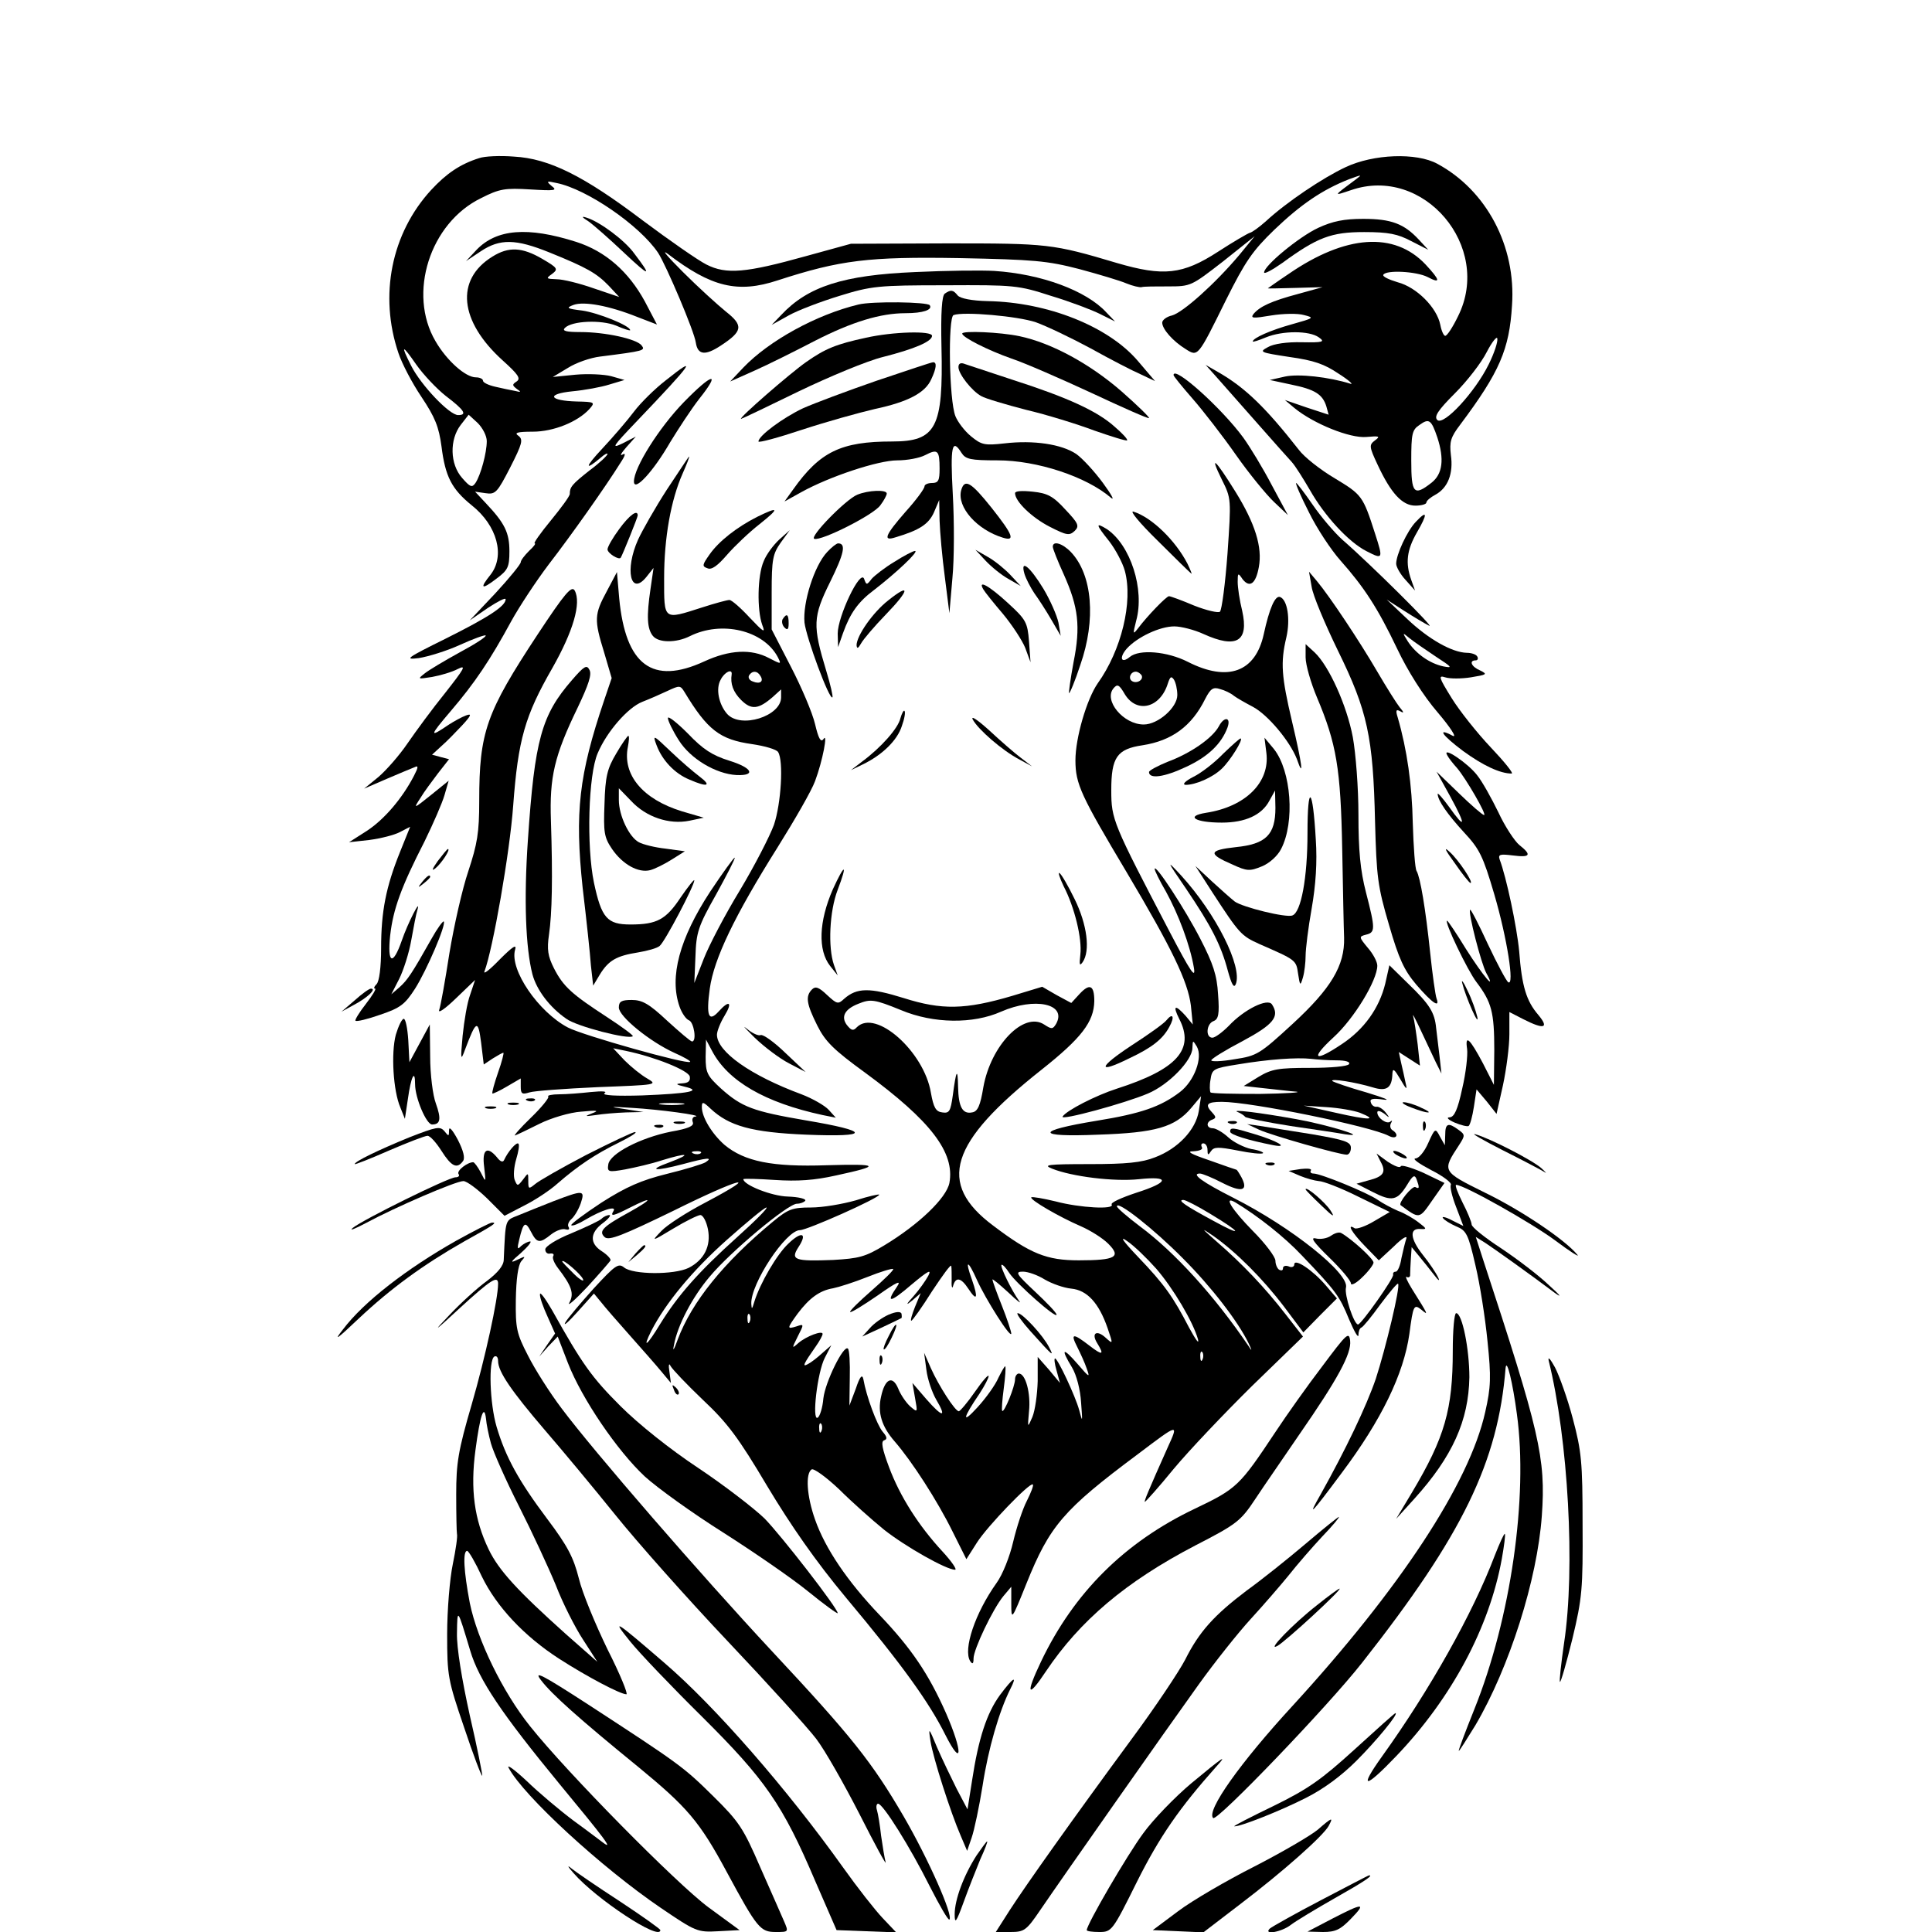 <?xml version="1.0" standalone="no"?>
<!DOCTYPE svg PUBLIC "-//W3C//DTD SVG 20010904//EN"
 "http://www.w3.org/TR/2001/REC-SVG-20010904/DTD/svg10.dtd">
<svg version="1.0" xmlns="http://www.w3.org/2000/svg"
 width="512pt" height="512pt" viewBox="0 0 512 512"
 preserveAspectRatio="xMidYMid meet">
<g transform="translate(0,512) scale(0.1,-0.1)"
fill="#000000" stroke="none">
<path d="M1270 4701 c-51 -16 -87 -41 -127 -84 -106 -115 -139 -280 -87 -433
9 -27 36 -79 61 -116 36 -54 46 -79 53 -131 10 -80 27 -113 80 -156 68 -54 89
-134 50 -184 -30 -37 -24 -41 15 -11 31 23 35 31 35 73 0 49 -12 74 -62 127
l-29 31 28 -4 c26 -4 31 2 65 68 32 63 35 74 22 84 -12 8 -4 11 38 11 55 0
119 26 150 60 16 18 14 19 -33 20 -75 2 -82 20 -12 27 32 3 76 11 98 18 l40
12 -35 10 c-19 5 -62 7 -95 4 l-60 -6 40 24 c22 14 60 27 85 30 118 15 121 16
110 30 -14 17 -96 35 -162 35 -38 0 -49 3 -41 11 19 19 96 22 136 6 20 -9 37
-14 37 -12 0 12 -85 46 -127 52 -41 5 -44 7 -23 15 28 10 94 -2 169 -32 l52
-20 -32 61 c-43 79 -104 133 -182 158 -129 41 -211 34 -264 -21 l-28 -30 39
26 c51 34 93 33 182 -3 99 -40 125 -55 157 -88 l28 -30 -68 23 c-37 13 -81 24
-98 24 -28 1 -29 2 -12 14 17 13 15 16 -26 40 -53 31 -89 33 -132 6 -99 -61
-88 -171 27 -275 41 -37 49 -48 37 -56 -12 -8 -12 -10 1 -20 12 -8 11 -9 -5
-5 -11 2 -35 7 -52 11 -18 4 -33 11 -33 16 0 5 -9 9 -19 9 -27 0 -77 44 -107
96 -74 126 -15 313 121 379 49 25 64 27 130 23 66 -4 73 -3 57 9 -15 13 -14
14 13 8 80 -16 220 -112 269 -185 21 -32 96 -208 100 -238 5 -33 25 -35 66 -8
58 38 61 53 14 90 -21 17 -73 64 -114 105 -41 41 -59 62 -40 48 115 -88 185
-105 291 -70 166 54 241 63 481 59 198 -4 233 -7 318 -29 52 -14 109 -31 125
-38 17 -7 35 -11 40 -10 6 2 37 2 71 2 60 0 61 1 145 66 l84 67 -41 -50 c-64
-76 -149 -152 -178 -160 -14 -3 -26 -12 -26 -19 0 -17 28 -49 62 -70 33 -21
32 -22 107 130 51 102 70 130 128 186 70 67 127 106 198 134 33 12 36 13 20 1
-63 -47 -63 -46 -15 -30 193 67 376 -150 284 -334 -14 -29 -29 -52 -34 -52 -4
0 -10 13 -13 29 -9 46 -63 100 -113 113 -23 7 -41 15 -38 20 8 13 87 9 117 -6
36 -19 34 -9 -5 33 -83 88 -212 79 -363 -25 -30 -20 -55 -38 -55 -38 0 -1 33
0 73 1 l72 2 -65 -18 c-71 -19 -101 -33 -118 -53 -9 -12 -1 -12 47 -4 31 5 70
6 87 1 28 -7 26 -8 -31 -24 -58 -16 -105 -37 -105 -46 0 -2 16 3 35 11 44 18
115 18 140 0 17 -12 12 -14 -45 -13 -39 1 -75 -4 -90 -13 -24 -13 -21 -14 57
-26 65 -9 93 -19 130 -44 27 -17 41 -30 32 -27 -57 18 -138 27 -174 19 l-40
-9 56 -12 c64 -13 84 -26 94 -58 l6 -22 -58 19 -58 20 25 -21 c51 -42 148 -81
191 -77 34 3 38 2 23 -9 -16 -12 -16 -16 7 -65 35 -75 65 -108 100 -108 16 0
29 4 29 8 0 5 11 14 24 21 33 18 48 56 41 105 -4 35 -1 47 25 81 104 139 130
199 137 316 11 157 -68 305 -198 375 -55 30 -169 26 -243 -9 -60 -28 -157 -93
-212 -144 -17 -15 -36 -29 -42 -30 -6 -2 -44 -24 -84 -50 -94 -61 -145 -66
-268 -30 -171 51 -183 52 -450 52 l-255 -1 -120 -33 c-158 -44 -210 -49 -263
-22 -22 11 -98 64 -169 117 -156 118 -248 164 -341 169 -37 3 -78 1 -92 -4z
m2675 -547 c-36 -73 -119 -163 -136 -147 -9 9 1 25 47 71 32 32 70 81 84 109
14 27 27 43 28 36 2 -8 -8 -39 -23 -69z m-2764 -83 c50 -38 58 -51 33 -51 -23
0 -98 79 -124 130 -29 57 -25 59 13 4 19 -27 54 -64 78 -83z m109 -120 c0 -31
-16 -90 -30 -111 -9 -13 -14 -11 -35 13 -33 37 -34 102 -4 141 l21 27 24 -22
c13 -13 24 -34 24 -48z m2519 10 c19 -58 14 -97 -15 -120 -47 -37 -54 -29 -54
58 0 71 2 82 22 95 25 18 31 14 47 -33z"/>
<path d="M1560 4533 c14 -10 56 -47 94 -83 69 -65 75 -65 27 -2 -25 35 -91 84
-126 95 -15 5 -14 2 5 -10z"/>
<path d="M3493 4516 c-51 -24 -143 -100 -143 -118 0 -5 21 6 48 25 93 68 130
82 217 82 65 0 89 -5 125 -24 l45 -23 -25 27 c-39 42 -73 55 -147 55 -51 0
-81 -6 -120 -24z"/>
<path d="M2425 4399 c-190 -8 -284 -38 -355 -114 l-25 -26 45 25 c25 14 86 37
135 52 84 26 102 28 280 28 182 1 194 0 280 -28 50 -15 108 -37 130 -48 l40
-20 -23 24 c-53 58 -173 102 -297 110 -33 2 -127 1 -210 -3z"/>
<path d="M2504 4342 c-8 -5 -11 -50 -9 -142 5 -214 -14 -250 -131 -250 -135 0
-191 -27 -262 -127 l-23 -32 45 25 c74 41 203 84 254 84 26 0 59 6 74 14 33
17 38 13 38 -36 0 -31 -3 -38 -20 -38 -11 0 -20 -4 -20 -9 0 -6 -22 -36 -50
-67 -55 -63 -61 -79 -27 -68 64 19 88 35 102 66 l14 33 1 -55 c1 -30 7 -98 14
-150 l12 -95 8 93 c5 51 5 151 1 222 -7 128 -2 150 23 110 11 -17 23 -20 96
-20 104 0 235 -43 300 -99 11 -9 1 9 -21 39 -22 30 -54 65 -71 77 -39 26 -113
37 -190 28 -53 -6 -61 -4 -89 19 -17 14 -35 38 -41 53 -17 42 -20 262 -5 268
27 10 171 -3 218 -19 28 -10 93 -41 145 -69 52 -29 112 -60 133 -69 l38 -18
-46 54 c-78 91 -238 155 -397 158 -43 1 -73 7 -80 15 -12 15 -18 16 -34 5z"/>
<path d="M2275 4313 c-112 -27 -237 -96 -305 -167 l-35 -37 65 29 c36 16 108
52 160 79 98 50 173 73 240 73 46 0 72 9 64 21 -5 9 -153 11 -189 2z"/>
<path d="M2295 4225 c-79 -17 -108 -29 -158 -64 -43 -30 -182 -151 -173 -151
2 0 71 33 153 73 81 39 182 81 223 91 83 21 130 41 130 56 0 14 -104 11 -175
-5z"/>
<path d="M2550 4236 c0 -10 70 -45 130 -66 36 -12 132 -54 214 -92 81 -38 149
-68 151 -66 2 2 -31 34 -73 71 -84 73 -185 128 -270 146 -52 11 -152 15 -152
7z"/>
<path d="M2323 4111 c-78 -27 -166 -60 -195 -73 -53 -25 -118 -73 -118 -88 0
-4 52 10 115 31 64 21 150 45 193 55 89 19 134 43 150 79 14 30 15 45 5 45 -5
0 -72 -23 -150 -49z"/>
<path d="M2540 4147 c0 -18 36 -64 61 -77 10 -6 64 -22 118 -36 55 -13 136
-38 181 -55 46 -16 84 -28 87 -26 2 3 -13 19 -34 37 -46 41 -125 77 -268 123
-60 20 -118 39 -127 42 -12 5 -18 2 -18 -8z"/>
<path d="M1763 4111 c-27 -21 -65 -58 -83 -82 -18 -24 -56 -68 -84 -98 -46
-49 -48 -61 -3 -23 9 8 17 12 17 9 0 -4 -21 -24 -48 -44 -47 -37 -52 -44 -52
-62 0 -6 -23 -37 -50 -70 -28 -34 -47 -61 -43 -61 4 0 -3 -9 -15 -20 -12 -12
-22 -25 -22 -30 0 -5 -30 -42 -67 -82 l-68 -72 48 33 c26 17 47 28 47 23 0
-18 -44 -47 -158 -104 -105 -52 -112 -57 -72 -52 25 4 74 19 109 35 35 16 66
27 68 25 3 -3 -28 -23 -69 -45 -40 -22 -82 -47 -93 -56 -19 -15 -18 -15 20 -9
22 4 53 13 68 21 24 12 18 2 -33 -63 -34 -42 -78 -102 -100 -134 -21 -31 -56
-71 -77 -89 l-38 -31 60 26 c33 14 66 28 74 31 10 5 10 0 -2 -23 -31 -60 -79
-116 -125 -146 l-47 -30 54 6 c30 4 66 13 81 21 l27 14 -27 -67 c-37 -92 -50
-157 -50 -255 0 -51 -5 -88 -12 -95 -7 -7 -8 -12 -4 -12 4 0 -7 -18 -24 -40
-18 -23 -30 -43 -28 -45 3 -3 32 4 66 16 53 18 65 27 92 69 31 49 83 170 76
178 -2 2 -17 -18 -32 -45 -53 -94 -64 -110 -85 -129 l-22 -19 21 41 c11 22 26
68 32 103 6 34 13 70 16 79 11 37 -26 -36 -41 -80 -24 -69 -39 -62 -31 13 8
70 29 128 91 249 23 47 47 102 53 123 l11 38 -47 -38 c-46 -37 -47 -37 -28 -8
10 17 32 46 47 66 l29 37 -23 6 -22 6 25 23 c14 12 38 37 55 55 24 26 26 32
10 26 -11 -4 -31 -15 -45 -24 -53 -36 -53 -32 4 35 65 76 105 136 161 239 21
38 65 105 99 150 61 79 152 208 190 269 14 21 15 28 5 22 -7 -4 -3 4 11 20
l25 28 -35 -18 c-31 -15 -27 -9 35 56 153 160 167 181 78 110z"/>
<path d="M3221 4124 c55 -62 185 -210 202 -228 10 -11 31 -45 48 -74 39 -69
103 -139 151 -163 43 -22 44 -21 22 47 -32 100 -35 103 -106 146 -39 23 -82
57 -96 76 -87 111 -142 165 -214 206 l-33 19 26 -29z"/>
<path d="M3110 4126 c0 -3 23 -31 50 -62 28 -32 80 -99 115 -149 35 -50 81
-106 101 -125 l37 -35 -43 80 c-23 44 -57 100 -75 125 -57 78 -185 193 -185
166z"/>
<path d="M1812 4054 c-65 -67 -132 -173 -132 -210 0 -29 51 26 96 104 22 36
56 88 77 115 59 74 35 69 -41 -9z"/>
<path d="M1767 3822 c-31 -48 -65 -108 -76 -132 -36 -80 -20 -151 22 -99 l19
24 -8 -55 c-11 -74 -9 -106 6 -125 15 -19 62 -19 98 -1 84 42 195 16 233 -55
10 -20 10 -20 -23 -3 -47 25 -105 22 -172 -9 -137 -63 -208 -10 -225 167 l-6
70 -27 -51 c-33 -61 -34 -75 -7 -162 l20 -68 -20 -59 c-67 -198 -78 -297 -57
-496 10 -84 20 -177 22 -207 l6 -53 18 30 c23 37 44 49 101 58 24 4 50 11 57
17 14 11 92 160 92 174 0 4 -16 -16 -36 -45 -39 -59 -63 -72 -133 -72 -62 0
-77 17 -97 111 -20 96 -15 286 10 343 24 57 80 121 118 136 18 7 48 20 67 29
32 15 34 15 45 -3 61 -101 94 -126 179 -138 34 -5 65 -14 69 -21 15 -23 8
-137 -11 -193 -11 -30 -51 -108 -90 -173 -39 -64 -82 -146 -96 -182 l-25 -64
3 70 c2 64 7 80 55 165 28 51 51 95 49 97 -2 1 -31 -39 -65 -90 -81 -124 -109
-226 -81 -305 6 -17 17 -33 25 -36 13 -5 21 -56 8 -56 -4 0 -33 25 -66 55 -48
45 -66 55 -94 55 -27 0 -34 -4 -34 -20 0 -24 83 -91 147 -120 25 -11 44 -22
42 -24 -7 -8 -284 70 -324 91 -78 41 -155 153 -140 206 5 16 -6 9 -41 -26 -26
-27 -44 -41 -40 -31 22 58 67 314 76 439 13 175 31 238 104 365 55 97 77 172
59 205 -8 14 -26 -7 -98 -116 -137 -208 -155 -259 -155 -442 0 -84 -5 -113
-29 -186 -16 -47 -38 -145 -50 -217 -11 -71 -23 -139 -27 -150 -4 -11 15 2 44
30 l51 49 -13 -39 c-8 -21 -16 -70 -20 -109 -6 -65 -5 -68 7 -35 29 77 34 79
42 17 l7 -58 24 16 c13 8 25 15 28 15 2 0 -4 -24 -14 -52 -10 -29 -17 -54 -15
-56 1 -1 19 7 39 19 l36 21 0 -22 c0 -19 4 -21 23 -15 12 4 94 10 182 14 156
6 159 6 130 23 -16 9 -43 31 -60 48 l-30 32 34 -7 c77 -16 166 -52 169 -68 2
-12 -4 -17 -20 -18 -19 -1 -18 -3 7 -9 47 -11 12 -18 -113 -23 -69 -2 -108 0
-100 6 8 5 -5 6 -36 3 -27 -3 -65 -6 -84 -6 -19 0 -33 -3 -29 -6 3 -3 -18 -29
-46 -56 -29 -28 -47 -49 -42 -47 6 2 35 16 65 31 30 15 80 30 110 32 42 4 49
3 30 -4 -22 -9 -21 -9 9 -5 18 3 54 6 80 7 l46 1 -50 8 c-43 6 -40 7 20 3 71
-4 190 -20 168 -23 -7 0 -10 -7 -7 -15 4 -10 -12 -17 -58 -25 -80 -16 -162
-58 -166 -87 -3 -20 0 -21 45 -13 26 5 70 15 97 24 68 21 82 18 21 -5 -61 -22
-41 -25 35 -5 63 17 81 19 60 5 -8 -5 -54 -19 -103 -31 -68 -17 -107 -34 -173
-76 -47 -31 -83 -58 -80 -60 3 -3 20 4 38 15 42 25 83 38 74 23 -10 -16 -1
-14 44 9 61 31 61 23 0 -11 -73 -40 -85 -52 -67 -68 12 -9 47 5 181 70 175 87
240 104 87 23 -50 -26 -103 -60 -118 -76 -28 -29 -27 -29 31 6 33 20 66 36 72
36 7 0 16 -17 20 -37 9 -45 -10 -82 -51 -103 -39 -19 -148 -18 -171 1 -15 12
-23 7 -81 -56 -35 -39 -69 -79 -75 -90 -6 -11 9 2 33 29 l43 48 19 -23 c10
-13 45 -53 77 -89 32 -36 69 -78 83 -95 l25 -30 -4 30 c-3 18 -1 24 3 15 5 -9
43 -49 86 -90 65 -61 94 -100 170 -228 63 -105 129 -200 209 -296 149 -178
220 -277 263 -363 46 -91 47 -46 2 57 -46 104 -92 172 -176 260 -85 89 -144
176 -171 253 -22 62 -26 122 -9 133 6 3 38 -20 73 -53 33 -33 87 -81 119 -107
57 -45 165 -106 188 -106 6 0 -9 22 -33 48 -63 68 -113 146 -142 224 -18 48
-22 68 -13 71 9 3 8 9 -4 23 -15 18 -43 93 -51 139 -3 14 -9 8 -20 -25 l-17
-45 1 73 c1 40 -1 75 -5 78 -11 11 -60 -88 -65 -132 -2 -24 -9 -47 -15 -51
-16 -10 -1 121 19 159 l17 33 -24 -21 c-13 -12 -30 -25 -38 -29 -16 -9 -12 0
21 47 10 14 18 29 18 33 0 10 -43 -6 -64 -24 -18 -16 -18 -15 -2 17 17 33 17
34 -3 27 -26 -8 -26 -6 3 34 31 41 58 61 94 67 15 3 56 16 91 30 35 14 65 23
68 21 2 -3 -24 -28 -57 -57 -33 -29 -59 -54 -57 -57 3 -2 35 18 73 44 51 36
64 42 51 23 -31 -45 -18 -43 39 6 43 36 54 42 44 23 -7 -13 -24 -37 -39 -54
-21 -23 -21 -26 -3 -11 l22 19 -15 -36 c-8 -20 -13 -37 -10 -37 3 0 28 35 55
78 28 42 50 73 51 67 1 -5 1 -23 1 -40 -1 -16 2 -22 4 -12 7 24 21 21 40 -8
23 -35 27 -26 10 23 -20 55 -11 54 13 0 23 -51 90 -157 91 -142 0 5 -11 39
-25 74 -14 35 -25 66 -25 69 0 3 19 -13 42 -34 23 -22 36 -32 29 -23 -19 26
-51 91 -47 96 3 2 12 -8 21 -22 19 -28 125 -122 125 -110 0 5 -26 32 -57 61
-50 47 -54 53 -32 53 13 0 39 -9 58 -21 19 -11 50 -22 70 -24 42 -4 73 -38 96
-104 15 -44 15 -44 -5 -26 -24 22 -39 12 -22 -15 19 -31 14 -33 -21 -6 -44 34
-51 33 -32 -4 8 -16 20 -42 25 -57 9 -25 7 -24 -24 12 -40 46 -46 42 -15 -9
12 -20 22 -59 24 -93 4 -53 4 -54 -5 -20 -10 37 -57 137 -64 137 -3 0 -1 -15
4 -32 l9 -33 -29 35 -30 34 0 -64 c-1 -36 -7 -78 -14 -95 -13 -30 -13 -30 -9
15 5 47 -9 100 -27 100 -5 0 -10 -7 -10 -15 0 -19 -29 -90 -34 -84 -2 2 0 29
4 59 4 30 6 57 4 59 -1 2 -9 -12 -18 -30 -8 -19 -33 -54 -56 -79 -42 -46 -39
-29 6 37 13 20 24 41 24 46 0 6 -16 -12 -36 -41 -20 -29 -40 -52 -43 -52 -10
0 -54 69 -74 114 l-18 41 6 -45 c3 -25 15 -60 26 -79 29 -49 17 -48 -26 1
l-37 43 7 -40 c7 -39 7 -39 -13 -22 -11 10 -26 32 -32 48 -15 35 -35 25 -45
-22 -10 -43 2 -80 36 -119 46 -53 113 -157 153 -238 l37 -74 28 44 c28 44 141
161 148 154 3 -2 -5 -22 -16 -44 -11 -21 -27 -70 -36 -108 -9 -39 -28 -87 -44
-109 -57 -80 -89 -176 -70 -207 6 -9 9 -8 9 7 0 24 51 131 79 165 l21 25 0
-45 c0 -45 1 -44 40 53 62 154 98 196 295 343 110 83 109 83 79 17 -50 -112
-63 -143 -60 -143 2 0 37 39 77 88 40 48 133 146 207 219 l135 131 -46 59
c-55 71 -115 134 -182 192 -42 37 -44 39 -10 16 61 -43 131 -113 188 -188 l51
-68 44 45 45 45 -29 34 c-34 40 -84 74 -84 56 0 -6 -7 -9 -15 -5 -8 3 -15 1
-15 -5 0 -6 -4 -7 -10 -4 -5 3 -10 14 -10 24 0 10 -27 46 -60 79 -55 56 -79
94 -47 76 60 -36 131 -92 177 -141 91 -95 100 -108 125 -169 14 -33 25 -52 25
-42 0 9 3 18 8 20 4 1 27 29 50 61 24 32 45 57 47 55 7 -6 -33 -172 -59 -252
-25 -73 -80 -188 -146 -306 -36 -63 -28 -56 56 57 105 140 164 262 179 368 10
76 12 80 32 64 19 -16 19 -15 -25 55 -13 21 -19 35 -14 32 5 -3 10 0 9 7 0 6
1 26 2 42 l2 30 19 -23 c11 -13 29 -36 40 -50 12 -16 17 -19 11 -7 -5 11 -23
38 -40 59 -34 43 -37 72 -6 69 17 -1 16 1 -5 17 -14 11 -38 25 -55 31 -16 7
-41 20 -55 30 -28 19 -150 69 -169 69 -7 0 -10 4 -7 8 3 5 -9 6 -27 4 l-32 -5
30 -13 c17 -7 39 -13 50 -14 11 0 58 -18 104 -41 l84 -41 -41 -24 c-23 -14
-47 -22 -52 -19 -22 14 -8 -11 27 -47 l37 -38 40 37 c21 21 36 30 33 21 -3 -9
-9 -33 -13 -52 -3 -20 -10 -36 -15 -36 -5 0 -8 -3 -7 -8 3 -8 -84 -131 -93
-132 -11 0 -37 79 -32 98 9 37 -143 159 -299 238 -81 41 -113 64 -88 64 6 0
33 -11 60 -25 51 -26 69 -21 50 15 -6 11 -12 20 -13 20 -1 0 -33 11 -72 25
-50 17 -62 24 -42 24 16 1 26 5 22 11 -3 6 -1 10 4 10 6 0 11 -8 11 -17 0 -15
2 -15 9 -4 8 12 19 12 71 2 34 -7 64 -10 67 -7 3 2 -11 8 -31 11 -19 4 -47 18
-61 31 -14 13 -33 24 -41 24 -17 0 -19 17 -1 23 10 4 10 7 0 18 -21 22 -15 29
25 29 77 0 395 -65 442 -90 21 -11 29 3 10 15 -6 4 -7 12 -4 18 4 7 4 9 -1 5
-9 -9 -35 9 -35 24 0 6 8 4 18 -3 15 -13 16 -12 4 3 -8 10 -19 16 -24 15 -6
-1 -13 4 -15 11 -4 10 4 12 33 8 22 -3 1 5 -45 19 -46 13 -86 27 -90 30 -7 8
62 -3 108 -17 36 -11 50 -1 51 37 1 15 5 12 21 -15 16 -28 19 -30 14 -10 -3
14 -8 38 -12 54 l-6 28 28 -18 28 -18 -6 56 c-4 31 -9 65 -12 75 -3 10 6 -7
20 -37 14 -30 32 -68 40 -85 l15 -30 -5 45 c-3 25 -7 59 -9 75 -4 42 -17 63
-74 118 l-50 49 -11 -49 c-16 -65 -56 -121 -115 -160 -73 -49 -85 -40 -22 18
54 49 116 151 116 190 0 10 -11 31 -25 47 -24 29 -24 30 -5 35 25 6 25 15 0
112 -15 58 -20 111 -20 206 0 71 -7 162 -15 206 -16 84 -63 188 -101 224 l-24
22 0 -35 c0 -20 14 -68 30 -106 52 -123 63 -189 67 -402 2 -107 4 -213 5 -235
2 -74 -35 -135 -136 -228 -88 -81 -95 -85 -154 -94 -34 -6 -62 -7 -62 -3 0 4
37 27 83 51 82 44 99 65 78 97 -11 18 -74 -13 -115 -57 -17 -17 -36 -31 -43
-31 -19 0 -16 37 3 44 13 5 16 18 12 71 -3 51 -13 81 -47 147 -40 78 -121 202
-121 185 0 -4 13 -31 30 -60 33 -60 64 -142 74 -202 5 -31 -9 -10 -64 95 -151
289 -155 298 -155 376 0 87 15 109 83 119 77 12 130 50 166 123 14 27 21 32
39 26 12 -3 29 -11 37 -18 8 -6 31 -19 50 -29 40 -21 99 -92 117 -139 19 -55
14 -14 -13 100 -28 119 -31 156 -15 223 11 48 3 100 -17 107 -13 4 -28 -30
-43 -99 -22 -100 -95 -127 -201 -73 -55 28 -129 34 -154 13 -23 -19 -29 -2 -8
22 28 31 88 59 126 59 18 0 53 -9 77 -20 88 -40 121 -20 103 61 -7 28 -12 62
-12 77 0 24 1 25 13 7 19 -24 35 -12 43 32 10 53 -10 116 -62 200 -54 87 -70
101 -36 32 25 -50 25 -51 15 -196 -6 -80 -15 -149 -20 -154 -4 -4 -35 3 -68
16 -33 14 -63 25 -67 25 -7 0 -58 -53 -82 -85 -14 -18 -14 -16 -5 20 23 83
-15 201 -78 243 -31 19 -29 12 7 -33 16 -21 35 -56 41 -78 22 -82 -9 -210 -72
-298 -29 -42 -59 -144 -59 -204 0 -63 15 -94 136 -297 120 -202 162 -289 170
-353 l5 -50 -19 23 c-28 31 -35 28 -17 -8 42 -81 -6 -134 -165 -185 -56 -18
-134 -58 -144 -74 -8 -12 165 35 226 61 55 23 118 88 118 121 1 21 1 21 12 3
16 -29 -7 -91 -45 -120 -51 -39 -103 -57 -220 -76 -165 -27 -164 -44 3 -37
153 5 204 20 247 71 l26 31 -6 -39 c-8 -50 -55 -100 -116 -123 -35 -14 -76
-18 -174 -18 -111 0 -124 -2 -99 -12 52 -21 164 -35 230 -28 84 9 81 -8 -7
-36 -39 -13 -68 -26 -65 -31 9 -14 -84 -9 -148 8 -33 8 -62 13 -65 11 -5 -6
74 -52 132 -77 25 -11 57 -31 72 -46 35 -35 20 -44 -78 -44 -85 0 -128 17
-227 92 -150 112 -116 220 128 413 106 84 139 127 140 182 0 42 -12 48 -39 19
l-22 -24 -39 21 -38 22 -79 -24 c-125 -37 -187 -38 -288 -6 -90 28 -124 28
-158 -2 -16 -15 -19 -14 -45 10 -22 21 -31 24 -40 15 -18 -18 -15 -38 14 -96
21 -42 43 -64 127 -125 173 -127 238 -211 223 -292 -8 -40 -81 -110 -172 -165
-51 -31 -68 -35 -136 -39 -102 -4 -114 0 -92 34 25 38 8 43 -27 9 -30 -28 -75
-105 -90 -154 -6 -20 -7 -21 -8 -5 -2 53 92 195 129 195 19 0 210 85 210 94 0
2 -28 -4 -62 -15 -35 -10 -88 -19 -119 -19 -49 0 -60 -4 -100 -37 -132 -109
-216 -214 -253 -313 -10 -28 -14 -33 -10 -15 9 52 49 128 95 182 54 65 207
193 231 193 9 0 19 4 22 8 3 5 -18 10 -46 11 -43 1 -118 31 -118 46 0 2 38 1
83 -2 61 -4 105 -1 163 12 120 26 116 31 -25 27 -145 -5 -218 10 -271 54 -33
29 -60 73 -60 100 0 15 3 15 23 -4 49 -46 109 -63 254 -69 172 -7 171 9 -2 38
-140 24 -169 35 -224 84 -37 34 -41 42 -41 84 l1 46 16 -30 c42 -80 140 -137
293 -170 l35 -7 -19 21 c-10 11 -43 30 -72 41 -135 50 -224 113 -224 158 0 9
9 32 20 50 22 36 13 43 -15 12 -27 -30 -34 -13 -24 60 11 79 65 192 180 375
45 72 90 150 99 175 20 53 35 132 22 111 -7 -9 -13 2 -22 40 -7 30 -36 98 -64
152 l-51 99 0 98 c0 88 3 102 24 132 l24 33 -28 -25 c-15 -14 -34 -39 -41 -57
-17 -38 -18 -130 -4 -169 9 -23 4 -20 -33 19 -24 26 -48 47 -54 47 -6 0 -39
-9 -73 -20 -103 -33 -100 -35 -100 78 0 107 18 207 49 277 11 25 19 45 17 45
-1 0 -27 -40 -59 -88z m172 -489 c-4 -25 4 -47 25 -68 27 -27 46 -25 84 8 l22
20 0 -21 c0 -50 -107 -84 -143 -44 -22 25 -31 67 -17 91 10 20 31 30 29 14z
m76 -4 c10 -15 -1 -23 -20 -15 -9 3 -13 10 -10 16 8 13 22 13 30 -1z m1010 2
c7 -12 -12 -24 -25 -16 -11 7 -4 25 10 25 5 0 11 -4 15 -9z m95 -53 c0 -33
-51 -78 -89 -78 -54 0 -107 64 -80 96 10 12 15 10 30 -16 32 -52 94 -36 114
29 6 18 9 20 16 10 5 -8 9 -26 9 -41z m-732 -835 c86 -36 191 -37 265 -4 89
39 175 21 146 -32 -9 -15 -12 -15 -32 -2 -54 35 -141 -55 -161 -166 -8 -49
-15 -65 -30 -67 -25 -5 -36 14 -37 68 -1 52 -5 45 -14 -23 -6 -42 -9 -48 -28
-45 -17 2 -23 13 -30 52 -18 109 -146 223 -196 174 -10 -11 -15 -9 -27 6 -16
22 -5 42 31 56 32 13 42 12 113 -17z m1154 -133 c24 0 37 -4 33 -10 -3 -6 -49
-10 -103 -10 -85 0 -102 -3 -137 -24 l-39 -24 54 -6 c30 -3 69 -8 85 -9 17 -2
-27 -5 -96 -6 -69 0 -128 1 -131 4 -2 3 -3 18 0 34 4 28 8 30 71 40 83 14 158
19 195 15 16 -2 46 -4 68 -4z m-1734 -117 c-16 -2 -40 -2 -55 0 -16 2 -3 4 27
4 30 0 43 -2 28 -4z m1796 -22 c50 -20 24 -20 -64 0 l-85 19 60 -4 c33 -2 73
-9 89 -15z m-1747 -107 c-3 -3 -12 -4 -19 -1 -8 3 -5 6 6 6 11 1 17 -2 13 -5z
m1349 -160 c85 -51 91 -64 9 -19 -74 40 -96 55 -79 55 6 0 37 -16 70 -36z
m-71 -119 c75 -75 146 -167 174 -225 10 -21 9 -22 -1 -6 -89 131 -194 247
-287 316 -33 25 -61 49 -61 53 0 17 98 -60 175 -138z m-1183 55 c-100 -90
-155 -152 -202 -228 -35 -58 -49 -69 -24 -19 38 74 109 160 200 241 53 47 100
86 105 86 6 0 -30 -36 -79 -80z m1112 -82 c45 -52 98 -141 111 -188 3 -14 -7
1 -24 32 -42 81 -65 114 -135 187 -41 43 -50 57 -29 42 18 -12 52 -45 77 -73z
m-1077 -140 c-3 -8 -6 -5 -6 6 -1 11 2 17 5 13 3 -3 4 -12 1 -19z m1200 -100
c-3 -8 -6 -5 -6 6 -1 11 2 17 5 13 3 -3 4 -12 1 -19z m-1010 -190 c-3 -8 -6
-5 -6 6 -1 11 2 17 5 13 3 -3 4 -12 1 -19z"/>
<path d="M2547 3820 c-11 -44 42 -104 111 -125 33 -10 27 7 -30 79 -55 69 -72
79 -81 46z"/>
<path d="M3469 3762 c21 -43 59 -100 83 -127 63 -71 99 -126 151 -235 27 -57
69 -124 107 -168 34 -40 52 -68 40 -62 -43 23 -29 2 27 -40 52 -38 98 -60 129
-60 6 0 -19 31 -55 69 -36 38 -83 97 -104 131 -34 55 -36 61 -17 55 12 -4 43
-4 68 0 42 7 45 8 25 18 -24 10 -31 27 -12 27 5 0 7 5 4 10 -3 6 -16 10 -28
10 -39 1 -101 36 -157 89 l-55 52 45 -29 c25 -16 55 -34 67 -40 21 -12 -154
162 -230 228 -21 19 -56 60 -78 92 -22 32 -42 58 -44 58 -3 0 12 -35 34 -78z
m336 -382 c43 -28 46 -31 20 -26 -37 8 -73 34 -94 66 -15 24 -15 25 4 9 11 -9
43 -31 70 -49z"/>
<path d="M2272 3809 c-30 -12 -128 -112 -114 -117 19 -6 158 64 175 89 10 13
17 27 17 31 0 11 -49 9 -78 -3z"/>
<path d="M2690 3813 c0 -22 45 -65 92 -89 45 -23 52 -24 66 -11 13 13 10 20
-25 57 -32 35 -47 43 -86 47 -28 3 -47 2 -47 -4z"/>
<path d="M2006 3750 c-53 -27 -101 -64 -126 -100 -19 -27 -20 -31 -5 -36 11
-5 27 7 52 36 20 23 59 60 86 81 54 43 52 48 -7 19z"/>
<path d="M3067 3688 c46 -46 86 -85 90 -88 3 -3 -2 9 -10 26 -32 62 -95 123
-143 138 -12 4 16 -30 63 -76z"/>
<path d="M1641 3718 c-17 -23 -31 -47 -31 -54 0 -10 30 -29 35 -22 5 8 45 107
45 112 0 17 -22 1 -49 -36z"/>
<path d="M3752 3737 c-23 -24 -52 -87 -52 -111 0 -8 11 -28 25 -43 l25 -28
-10 28 c-16 45 -12 79 15 126 29 50 28 61 -3 28z"/>
<path d="M2192 3657 c-34 -36 -65 -134 -60 -187 5 -41 66 -206 74 -198 2 2 -5
33 -16 69 -37 122 -36 144 10 237 37 75 43 102 21 102 -4 0 -17 -10 -29 -23z"/>
<path d="M2790 3671 c0 -5 13 -38 29 -73 39 -87 45 -138 26 -233 -8 -43 -13
-80 -12 -82 2 -1 16 32 30 75 42 120 32 239 -25 299 -22 23 -48 31 -48 14z"/>
<path d="M2370 3631 c-25 -15 -52 -36 -60 -45 -13 -17 -14 -17 -20 0 -10 27
-70 -100 -70 -145 l1 -36 13 37 c19 53 40 83 83 115 57 44 119 102 108 103 -5
0 -30 -13 -55 -29z"/>
<path d="M2612 3634 c15 -16 42 -38 60 -48 l33 -19 -27 29 c-15 16 -42 38 -60
48 l-33 19 27 -29z"/>
<path d="M2715 3599 c4 -13 16 -36 26 -51 11 -15 31 -46 45 -70 l25 -43 -6 35
c-4 19 -22 60 -40 90 -36 59 -62 80 -50 39z"/>
<path d="M3476 3565 c3 -22 35 -98 70 -170 78 -159 93 -228 98 -452 4 -148 7
-172 37 -274 26 -90 40 -120 72 -158 42 -49 64 -64 54 -37 -3 8 -11 64 -17
122 -12 115 -26 199 -36 216 -4 6 -8 63 -10 127 -2 101 -15 194 -40 280 -6 19
-4 22 7 16 10 -6 10 -3 -2 11 -8 10 -35 53 -59 94 -46 79 -125 198 -160 240
l-21 25 7 -40z"/>
<path d="M2606 3558 c4 -7 28 -37 52 -65 24 -29 51 -70 59 -90 l14 -38 -4 55
c-4 51 -8 58 -56 102 -50 46 -81 63 -65 36z"/>
<path d="M2354 3529 c-41 -32 -84 -94 -84 -119 1 -10 4 -9 12 5 6 11 36 46 66
77 62 64 66 85 6 37z"/>
<path d="M2074 3479 c-3 -6 -1 -16 5 -22 8 -8 11 -5 11 11 0 24 -5 28 -16 11z"/>
<path d="M1516 3318 c-81 -93 -99 -158 -117 -424 -11 -158 -6 -286 12 -356 11
-41 45 -87 90 -118 27 -20 166 -56 176 -46 2 2 -29 25 -69 51 -92 60 -115 80
-140 129 -16 32 -19 49 -13 90 8 56 10 148 5 301 -4 116 9 172 71 300 29 61
38 88 31 100 -7 14 -14 10 -46 -27z"/>
<path d="M2386 3216 c-6 -26 -51 -77 -101 -114 l-30 -23 31 15 c52 25 92 64
104 102 7 19 10 37 7 40 -2 3 -7 -6 -11 -20z"/>
<path d="M1770 3217 c0 -7 13 -34 29 -59 31 -49 98 -89 153 -92 52 -2 42 19
-19 38 -45 14 -70 30 -110 72 -29 29 -53 48 -53 41z"/>
<path d="M2578 3213 c14 -26 78 -82 124 -106 l33 -18 -30 23 c-16 12 -54 45
-84 73 -30 27 -49 40 -43 28z"/>
<path d="M3230 3195 c-17 -31 -74 -71 -136 -94 -27 -11 -49 -23 -49 -27 0 -19
40 -14 99 14 58 27 93 61 109 104 10 28 -9 30 -23 3z"/>
<path d="M1633 3123 c-24 -40 -29 -62 -31 -133 -3 -76 -1 -89 20 -120 28 -41
70 -64 101 -56 12 3 38 16 57 28 l35 22 -51 7 c-28 3 -60 11 -71 17 -26 14
-53 71 -53 112 l0 31 33 -34 c39 -42 100 -63 154 -52 l38 8 -58 17 c-104 32
-158 97 -143 171 3 16 4 29 1 29 -2 0 -17 -21 -32 -47z"/>
<path d="M1740 3145 c15 -40 48 -75 87 -91 48 -21 60 -17 27 8 -16 12 -51 42
-77 67 -46 44 -48 45 -37 16z"/>
<path d="M3242 3123 c-23 -24 -59 -52 -80 -62 -21 -11 -30 -20 -20 -21 26 0
71 19 96 43 22 21 57 77 50 80 -2 1 -22 -17 -46 -40z"/>
<path d="M3356 3125 c10 -78 -55 -143 -160 -159 -56 -9 -29 -26 42 -26 62 0
106 20 126 58 l15 27 1 -46 c0 -71 -25 -96 -105 -104 -73 -8 -74 -18 -9 -46
39 -18 46 -18 78 -5 20 8 42 28 51 46 37 71 27 207 -19 265 l-25 30 5 -40z"/>
<path d="M3835 3119 c4 -8 16 -23 26 -34 24 -28 80 -125 72 -125 -4 0 -34 26
-67 58 l-59 57 37 -67 c42 -77 40 -88 -4 -26 -16 22 -30 38 -30 34 0 -17 26
-54 69 -101 42 -45 51 -63 81 -165 34 -116 54 -244 37 -233 -5 3 -29 48 -54
101 -24 52 -45 93 -47 91 -6 -6 29 -142 43 -168 28 -51 -9 -7 -54 64 -25 41
-48 75 -50 75 -9 0 54 -132 78 -163 40 -53 47 -79 47 -180 l-1 -92 -29 57
c-35 66 -48 78 -42 38 2 -16 -3 -63 -13 -105 -12 -56 -21 -75 -33 -76 -10 0
-5 -6 13 -14 17 -7 33 -11 37 -9 4 3 10 25 14 51 l7 46 27 -32 26 -33 17 76
c9 42 17 103 17 135 l0 59 37 -19 c55 -28 69 -24 40 11 -32 37 -44 76 -51 169
-6 64 -34 197 -52 244 -4 13 2 14 35 10 47 -6 51 1 17 28 -12 10 -38 49 -55
86 -18 37 -43 82 -56 98 -24 32 -94 79 -80 54z"/>
<path d="M3465 2912 c0 -118 -17 -210 -40 -218 -16 -7 -133 22 -153 37 -9 7
-36 31 -60 53 l-44 41 45 -70 c71 -109 76 -115 125 -137 96 -42 97 -42 102
-78 5 -33 6 -34 13 -10 4 14 7 40 7 57 0 18 7 75 16 125 11 63 15 123 11 183
-8 141 -22 151 -22 17z"/>
<path d="M3855 2833 c20 -29 39 -53 42 -53 9 0 -32 62 -56 83 -16 15 -11 4 14
-30z"/>
<path d="M1160 2838 c-15 -21 -17 -28 -6 -19 16 13 41 51 33 51 -2 0 -14 -15
-27 -32z"/>
<path d="M3143 2765 c67 -99 93 -150 111 -218 10 -36 16 -47 21 -35 18 46 -52
186 -145 288 -40 43 -39 41 13 -35z"/>
<path d="M2207 2763 c-37 -85 -40 -161 -7 -203 l20 -25 -10 28 c-16 46 -12
142 10 199 27 71 19 71 -13 1z"/>
<path d="M2819 2771 c29 -56 49 -139 44 -181 -3 -27 -2 -31 6 -20 21 30 12
100 -21 167 -17 35 -35 66 -40 69 -5 4 0 -12 11 -35z"/>
<path d="M1119 2783 c-13 -16 -12 -17 4 -4 9 7 17 15 17 17 0 8 -8 3 -21 -13z"/>
<path d="M3875 2515 c9 -37 46 -121 40 -90 -4 17 -15 48 -26 70 -10 22 -17 31
-14 20z"/>
<path d="M940 2469 l-35 -30 33 18 c36 19 61 43 45 43 -5 0 -24 -14 -43 -31z"/>
<path d="M3091 2416 c-6 -8 -48 -38 -93 -67 -88 -58 -91 -76 -6 -34 62 29 90
52 107 84 15 27 9 38 -8 17z"/>
<path d="M1049 2378 c-13 -49 -7 -149 12 -193 l12 -30 8 53 c8 58 19 81 19 39
0 -37 30 -107 45 -107 22 0 25 14 10 56 -8 21 -15 77 -15 124 l-1 85 -27 -50
-27 -50 -3 58 c-2 31 -7 57 -12 57 -5 0 -14 -19 -21 -42z"/>
<path d="M2000 2370 c26 -25 66 -55 91 -68 l44 -23 -54 51 c-29 28 -58 49 -65
47 -6 -3 -23 5 -37 17 -14 11 -4 1 21 -24z"/>
<path d="M1398 2203 c7 -3 16 -2 19 1 4 3 -2 6 -13 5 -11 0 -14 -3 -6 -6z"/>
<path d="M1348 2193 c6 -2 18 -2 25 0 6 3 1 5 -13 5 -14 0 -19 -2 -12 -5z"/>
<path d="M3740 2185 c46 -18 64 -17 25 0 -16 8 -37 14 -45 14 -8 0 1 -7 20
-14z"/>
<path d="M1288 2183 c6 -2 18 -2 25 0 6 3 1 5 -13 5 -14 0 -19 -2 -12 -5z"/>
<path d="M3280 2173 c8 -3 17 -9 20 -13 3 -3 57 -14 120 -24 63 -9 129 -19
145 -22 69 -10 -50 26 -129 40 -100 18 -176 27 -156 19z"/>
<path d="M1788 2143 c6 -2 18 -2 25 0 6 3 1 5 -13 5 -14 0 -19 -2 -12 -5z"/>
<path d="M3258 2143 c7 -3 16 -2 19 1 4 3 -2 6 -13 5 -11 0 -14 -3 -6 -6z"/>
<path d="M3771 2134 c0 -11 3 -14 6 -6 3 7 2 16 -1 19 -3 4 -6 -2 -5 -13z"/>
<path d="M1085 2106 c-83 -34 -145 -64 -145 -71 0 -2 41 14 91 36 49 21 95 39
102 39 7 0 23 -18 37 -40 26 -41 41 -49 57 -27 6 8 1 28 -14 57 -14 26 -23 36
-23 25 0 -17 -1 -17 -12 -3 -12 14 -21 12 -93 -16z"/>
<path d="M1738 2133 c7 -3 16 -2 19 1 4 3 -2 6 -13 5 -11 0 -14 -3 -6 -6z"/>
<path d="M3337 2126 c33 -15 212 -66 232 -66 6 0 11 8 11 18 0 16 -16 21 -102
36 -57 9 -119 19 -138 22 l-35 5 32 -15z"/>
<path d="M3830 2113 l-1 -28 -13 23 c-12 23 -13 23 -31 -17 -10 -23 -25 -41
-34 -41 -9 -1 10 -14 42 -31 32 -16 55 -34 52 -39 -3 -5 3 -31 14 -59 l19 -50
-30 15 c-17 9 -28 11 -24 6 3 -5 19 -15 35 -22 27 -11 32 -20 51 -103 12 -50
26 -140 32 -201 10 -96 9 -122 -6 -188 -42 -189 -226 -468 -510 -778 -139
-151 -230 -279 -211 -298 10 -10 305 297 395 412 266 338 360 531 380 781 3
27 19 -40 30 -123 30 -219 -16 -541 -113 -782 -24 -60 -43 -110 -41 -110 2 0
21 31 44 68 90 153 164 386 176 555 11 153 -6 223 -156 680 l-19 59 27 -17
c27 -18 114 -80 182 -131 21 -15 15 -7 -15 20 -27 26 -85 70 -127 98 -43 28
-78 56 -78 63 0 6 -11 33 -24 58 -13 26 -21 47 -17 47 21 0 200 -101 262 -147
40 -30 67 -47 59 -38 -33 40 -149 118 -246 165 -113 56 -113 56 -67 126 16 25
16 27 -2 40 -27 20 -35 17 -35 -13z"/>
<path d="M3260 2121 c0 -8 48 -23 115 -36 43 -8 9 12 -52 30 -56 17 -63 18
-63 6z"/>
<path d="M1553 2059 c-65 -34 -126 -69 -135 -77 -17 -14 -18 -13 -18 8 0 23 0
23 -14 4 -14 -18 -15 -18 -22 -1 -4 10 -2 35 4 55 6 20 9 38 6 41 -5 6 -28
-21 -38 -43 -3 -7 -10 -5 -19 7 -26 31 -40 21 -34 -25 5 -43 5 -43 -9 -15 -8
15 -17 27 -20 27 -15 0 -44 -22 -39 -31 4 -5 0 -9 -8 -9 -18 0 -245 -112 -272
-134 -11 -9 5 -3 35 13 78 42 238 111 258 111 9 0 37 -21 63 -46 l46 -46 52
27 c28 14 68 40 89 59 53 46 99 77 162 108 30 15 50 27 43 28 -6 0 -65 -28
-130 -61z"/>
<path d="M3982 2072 c54 -27 103 -53 111 -58 7 -5 4 -1 -8 10 -23 21 -138 80
-175 90 -14 4 19 -15 72 -42z"/>
<path d="M3700 2060 c8 -5 20 -10 25 -10 6 0 3 5 -5 10 -8 5 -19 10 -25 10 -5
0 -3 -5 5 -10z"/>
<path d="M3659 2041 c15 -27 8 -39 -32 -49 l-32 -9 43 -22 c51 -26 65 -23 91
19 15 25 20 28 25 15 8 -22 8 -27 -3 -21 -8 5 -47 -43 -39 -48 50 -37 49 -37
83 12 l33 47 -56 27 c-32 14 -59 22 -60 17 -2 -5 -17 1 -34 12 l-30 22 11 -22z"/>
<path d="M3358 2033 c7 -3 16 -2 19 1 4 3 -2 6 -13 5 -11 0 -14 -3 -6 -6z"/>
<path d="M3460 1968 c0 -2 19 -21 42 -43 31 -30 37 -33 24 -13 -14 22 -66 66
-66 56z"/>
<path d="M1465 1936 c-33 -13 -75 -30 -92 -37 -35 -14 -33 -8 -38 -117 0 -16
-16 -35 -45 -57 -25 -18 -70 -59 -100 -91 -45 -47 -40 -44 28 19 83 76 102 88
102 65 0 -40 -34 -196 -70 -320 -36 -123 -41 -156 -41 -238 0 -53 1 -100 2
-105 2 -6 -3 -41 -11 -80 -8 -38 -15 -122 -15 -186 0 -110 2 -121 45 -247 24
-72 46 -130 48 -128 1 2 -13 74 -33 160 -21 95 -35 180 -34 218 1 68 1 67 35
-46 23 -78 84 -168 237 -354 120 -145 144 -177 115 -155 -7 5 -42 32 -78 58
-36 27 -92 74 -124 105 -32 30 -54 46 -48 35 39 -74 247 -265 403 -371 93 -63
97 -65 152 -62 l57 3 -82 60 c-84 62 -375 357 -473 480 -73 91 -140 229 -160
327 -16 84 -19 138 -7 138 4 0 22 -31 39 -68 39 -80 112 -158 205 -218 73 -47
162 -94 178 -94 5 0 -17 54 -50 119 -32 66 -67 150 -76 188 -14 55 -29 85 -84
158 -75 100 -110 163 -134 244 -18 61 -22 176 -6 186 6 3 10 -2 10 -12 0 -28
35 -79 124 -183 45 -52 129 -153 187 -225 57 -71 191 -222 298 -335 107 -113
212 -229 234 -258 23 -30 74 -120 115 -200 41 -81 72 -138 69 -127 -3 11 -8
43 -12 70 -3 28 -8 58 -11 68 -3 9 -1 17 3 17 13 0 85 -115 137 -219 26 -51
49 -91 52 -88 11 10 -56 161 -121 273 -84 144 -137 211 -350 439 -189 203
-471 528 -557 643 -31 41 -71 104 -89 140 -30 58 -33 72 -32 148 1 55 6 90 14
101 13 15 12 15 -11 4 -19 -9 -17 -5 10 18 19 17 30 31 25 31 -6 0 -17 -6 -24
-12 -10 -11 -11 -7 -5 17 11 46 16 50 31 21 16 -31 23 -32 54 -7 13 10 30 16
38 13 8 -2 11 0 8 6 -4 5 0 15 7 21 8 7 19 25 25 42 12 36 7 36 -74 5z m-164
-641 c6 -22 39 -97 74 -166 35 -69 79 -164 98 -210 18 -47 51 -112 72 -144
l38 -59 -84 74 c-127 114 -177 168 -204 224 -38 79 -49 159 -35 263 12 91 23
125 28 83 1 -14 7 -43 13 -65z"/>
<path d="M1594 1890 c-5 -5 -41 -22 -79 -38 -40 -16 -70 -35 -70 -43 0 -8 6
-13 13 -11 8 1 11 -2 8 -7 -3 -5 3 -19 13 -32 36 -47 43 -67 30 -91 -7 -12 14
6 47 41 32 35 60 67 62 71 1 4 -9 15 -23 24 -33 21 -32 49 3 75 15 11 22 21
17 21 -6 0 -15 -4 -21 -10z m-49 -160 c4 -8 -8 -2 -24 14 -17 17 -31 31 -31
33 0 9 50 -34 55 -47z"/>
<path d="M1209 1832 c-131 -74 -245 -162 -300 -235 -26 -33 -17 -27 42 29 84
79 170 142 279 204 81 45 88 50 74 50 -5 0 -48 -22 -95 -48z"/>
<path d="M3527 1845 c-10 -7 -28 -10 -40 -7 -16 4 -5 -11 36 -51 31 -30 57
-61 57 -68 0 -7 14 0 30 16 17 16 30 34 30 39 0 10 -57 62 -85 78 -6 4 -18 0
-28 -7z"/>
<path d="M1684 1798 l-19 -23 23 19 c21 18 27 26 19 26 -2 0 -12 -10 -23 -22z"/>
<path d="M1431 1690 c-1 -8 9 -35 20 -59 l20 -45 -21 -30 -21 -31 24 27 25 26
27 -70 c37 -95 131 -233 204 -301 33 -30 126 -97 207 -148 80 -51 182 -121
225 -156 43 -35 79 -61 79 -58 0 13 -149 205 -194 251 -28 27 -107 88 -176
134 -74 49 -158 116 -206 164 -76 76 -101 111 -181 254 -18 31 -32 50 -32 42z"/>
<path d="M2355 1636 c-16 -7 -39 -23 -50 -36 l-20 -22 50 23 c28 13 52 25 54
26 1 1 1 6 0 12 -3 6 -15 5 -34 -3z"/>
<path d="M2730 1593 c62 -69 64 -70 50 -43 -15 30 -70 90 -83 90 -5 0 10 -21
33 -47z"/>
<path d="M3850 1540 c0 -155 -21 -229 -108 -375 l-42 -70 49 54 c100 111 143
206 145 321 0 75 -19 170 -35 170 -5 0 -9 -45 -9 -100z"/>
<path d="M2355 1579 c-9 -17 -15 -33 -13 -35 3 -2 12 12 21 31 21 43 13 47 -8
4z"/>
<path d="M3504 1499 c-39 -51 -95 -130 -124 -174 -95 -143 -102 -150 -213
-203 -187 -89 -321 -223 -408 -405 -42 -88 -36 -100 13 -26 90 134 211 237
395 333 111 57 121 65 160 124 23 35 76 111 116 170 102 147 139 215 135 249
-3 25 -9 19 -74 -68z"/>
<path d="M2331 1514 c0 -11 3 -14 6 -6 3 7 2 16 -1 19 -3 4 -6 -2 -5 -13z"/>
<path d="M4104 1515 c52 -210 71 -551 41 -749 -8 -55 -13 -101 -11 -103 2 -3
17 49 33 114 26 108 28 133 27 303 0 167 -3 194 -26 281 -14 53 -36 114 -47
135 -12 22 -19 30 -17 19z"/>
<path d="M1786 1437 c3 -10 9 -15 12 -12 3 3 0 11 -7 18 -10 9 -11 8 -5 -6z"/>
<path d="M3459 1028 c-46 -39 -116 -95 -155 -123 -86 -65 -126 -109 -163 -183
-16 -31 -80 -127 -143 -212 -156 -212 -278 -384 -322 -452 l-37 -58 39 0 c36
0 42 4 78 57 62 91 333 477 420 598 43 60 106 139 139 175 33 36 78 88 100
115 22 28 62 74 89 103 27 28 47 52 44 52 -2 0 -42 -32 -89 -72z"/>
<path d="M3961 997 c-58 -153 -173 -357 -298 -531 -63 -88 -47 -88 38 1 146
153 246 340 279 522 6 34 10 64 8 66 -2 2 -14 -25 -27 -58z"/>
<path d="M3490 866 c-64 -50 -135 -124 -105 -108 22 12 173 151 165 152 -3 0
-30 -20 -60 -44z"/>
<path d="M1670 770 c24 -30 110 -120 191 -200 167 -166 213 -232 299 -434 l57
-131 79 -3 79 -3 -36 38 c-20 21 -67 81 -104 133 -149 209 -340 428 -474 543
-132 114 -142 120 -91 57z"/>
<path d="M1434 667 c28 -37 101 -102 258 -230 129 -106 162 -144 234 -278 81
-150 89 -159 130 -159 34 0 34 0 22 28 -7 16 -35 80 -63 143 -45 104 -56 121
-125 189 -79 78 -89 85 -333 244 -122 79 -144 90 -123 63z"/>
<path d="M2650 628 c-35 -48 -57 -115 -74 -227 l-12 -76 -29 55 c-15 30 -39
80 -52 110 -22 53 -23 54 -17 15 7 -44 53 -188 80 -250 l17 -40 12 35 c7 20
20 82 29 138 15 98 44 197 73 255 20 39 9 33 -27 -15z"/>
<path d="M3590 484 c-88 -80 -123 -105 -215 -150 -60 -29 -107 -53 -104 -54
16 -1 122 41 189 75 48 24 95 59 135 99 53 53 113 126 103 126 -2 0 -50 -43
-108 -96z"/>
<path d="M3157 394 c-43 -36 -101 -96 -127 -132 -43 -58 -150 -242 -150 -257
0 -3 15 -5 33 -5 33 0 35 2 100 133 60 120 113 196 210 305 33 36 17 25 -66
-44z"/>
<path d="M3492 271 c-18 -15 -93 -59 -167 -97 -75 -38 -166 -91 -203 -119
l-67 -50 67 -3 67 -3 98 75 c113 86 219 180 234 207 13 24 10 24 -29 -10z"/>
<path d="M2588 203 c-34 -53 -58 -117 -58 -156 0 -27 4 -22 24 33 13 36 33 86
44 113 12 26 20 47 18 47 -2 0 -14 -17 -28 -37z"/>
<path d="M1520 156 c60 -69 230 -181 230 -151 0 3 -48 37 -107 76 -60 39 -117
78 -128 87 -13 11 -11 6 5 -12z"/>
<path d="M3500 84 c-69 -36 -129 -70 -135 -75 -18 -18 32 -9 56 10 13 10 66
42 117 71 78 44 103 61 90 60 -2 0 -59 -30 -128 -66z"/>
<path d="M3530 35 l-65 -34 41 -1 c33 0 46 6 74 35 42 43 33 43 -50 0z"/>
</g>
</svg>
